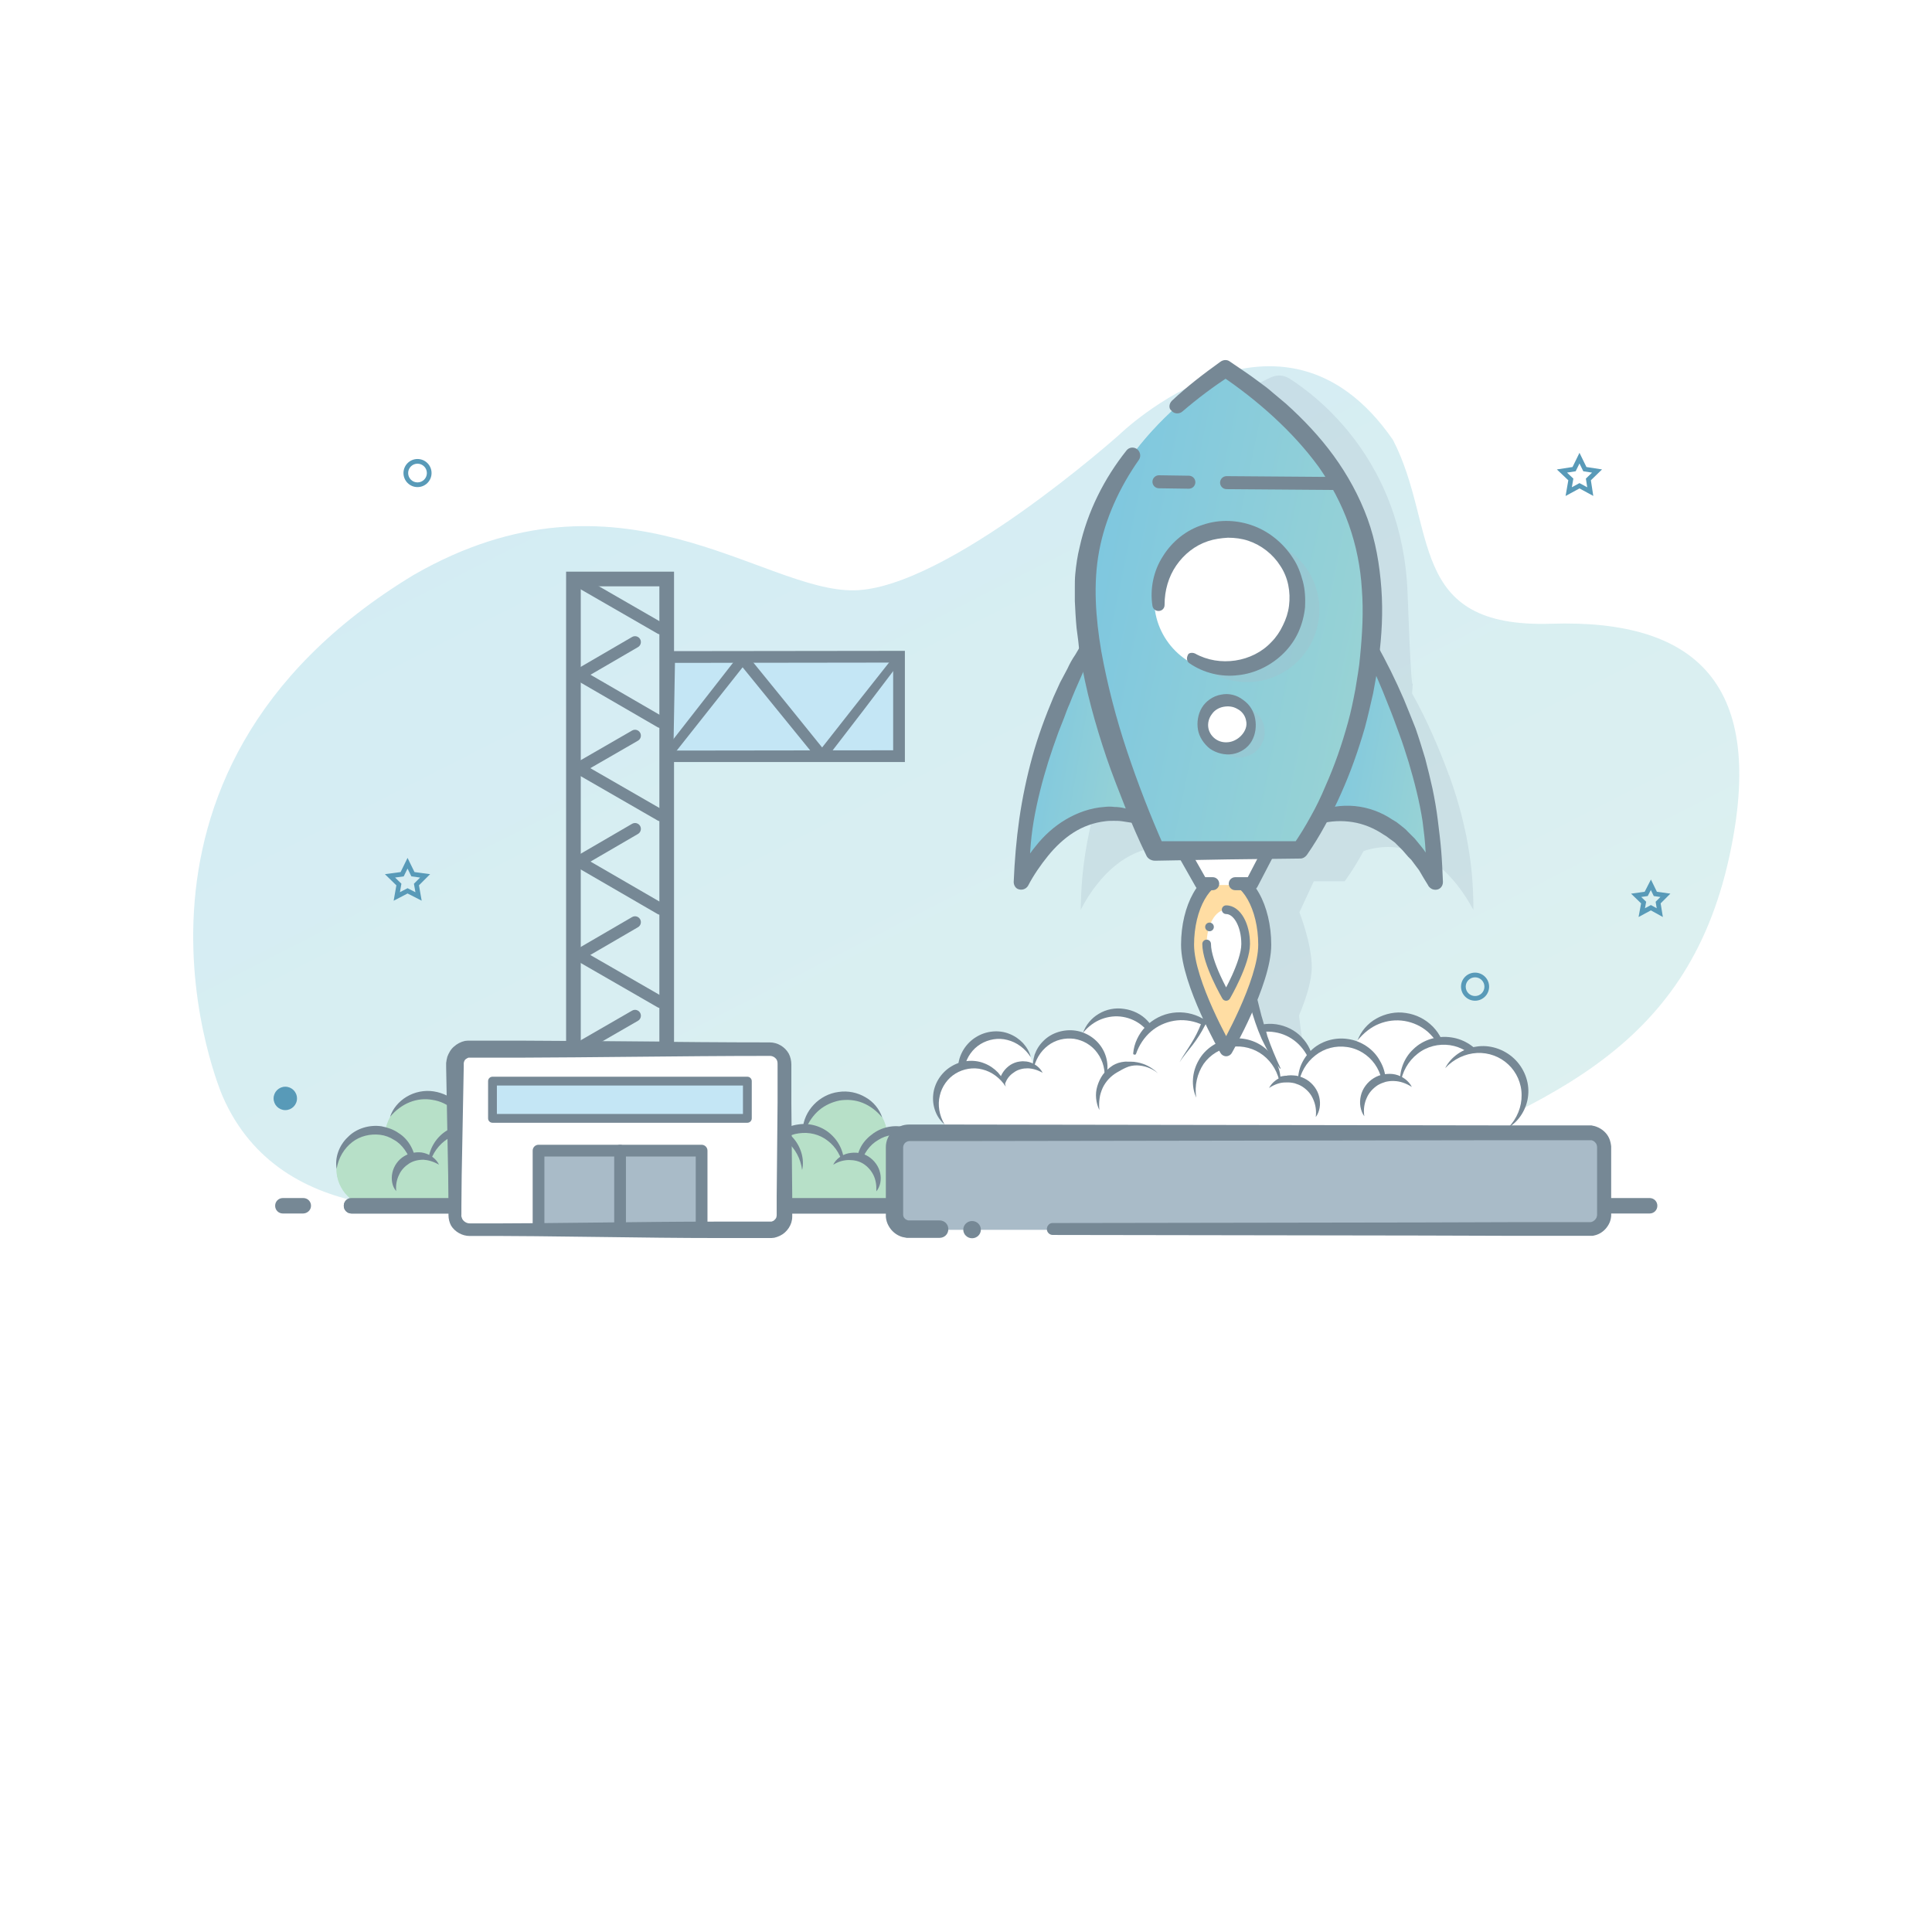 <svg width="220" height="220" viewBox="0 0 220 220" fill="none" xmlns="http://www.w3.org/2000/svg">
<rect width="220" height="220" fill="white"/>
<g clip-path="url(#clip0_410_3888)">
<path opacity="0.35" d="M196.929 97.504C192.032 120.049 175.651 125.859 153.773 134.757C151.52 135.779 149.478 136.835 147.613 137.891H89.461C88.898 137.152 88.194 136.448 87.384 135.743C80.027 129.793 66.933 134.863 59.048 136.518C51.163 138.173 32.014 140.11 25.361 124.863C25.361 124.863 9.38 88.279 47.115 65.462C70.629 51.941 86.751 67.398 97.276 67.222C107.801 67.046 127.443 49.511 127.443 49.511C127.443 49.511 145.853 31.553 158.63 50.11C163.77 60.11 160.074 71.553 176.653 71.025C193.233 70.497 201.171 77.972 196.929 97.504Z" fill="url(#paint0_linear_410_3888)"/>
<path d="M187.845 138.183H40.028C39.535 138.183 39.148 137.796 39.148 137.303C39.148 136.81 39.535 136.423 40.028 136.423H187.845C188.338 136.423 188.725 136.81 188.725 137.303C188.725 137.796 188.338 138.183 187.845 138.183Z" fill="#768895"/>
<path d="M34.5 138.183H32.211C31.718 138.183 31.331 137.796 31.331 137.303C31.331 136.81 31.718 136.423 32.211 136.423H34.535C35.028 136.423 35.416 136.81 35.416 137.303C35.416 137.796 34.993 138.183 34.5 138.183Z" fill="#768895"/>
<g clip-path="url(#clip1_410_3888)">
<path fill-rule="evenodd" clip-rule="evenodd" d="M166.369 112.354C166.369 111.471 167.085 110.755 167.969 110.755C168.852 110.755 169.568 111.471 169.568 112.354C169.568 113.237 168.852 113.953 167.969 113.953C167.085 113.953 166.369 113.237 166.369 112.354ZM167.969 111.288C167.38 111.288 166.903 111.765 166.903 112.354C166.903 112.943 167.38 113.42 167.969 113.42C168.557 113.42 169.035 112.943 169.035 112.354C169.035 111.765 168.557 111.288 167.969 111.288Z" fill="#589AB8"/>
<path fill-rule="evenodd" clip-rule="evenodd" d="M45.944 53.867C45.944 52.984 46.66 52.268 47.543 52.268C48.426 52.268 49.142 52.984 49.142 53.867C49.142 54.75 48.426 55.466 47.543 55.466C46.66 55.466 45.944 54.75 45.944 53.867ZM47.543 52.801C46.954 52.801 46.477 53.278 46.477 53.867C46.477 54.456 46.954 54.933 47.543 54.933C48.132 54.933 48.609 54.456 48.609 53.867C48.609 53.278 48.132 52.801 47.543 52.801Z" fill="#589AB8"/>
<path d="M32.488 126.412C33.224 126.412 33.82 125.815 33.82 125.079C33.82 124.343 33.224 123.746 32.488 123.746C31.752 123.746 31.155 124.343 31.155 125.079C31.155 125.815 31.752 126.412 32.488 126.412Z" fill="#589AB8"/>
<path fill-rule="evenodd" clip-rule="evenodd" d="M179.859 51.563L180.65 53.18L182.427 53.454L181.156 54.69L181.43 56.472L179.859 55.618L178.276 56.478L178.586 54.691L177.282 53.455L179.068 53.18L179.859 51.563ZM179.859 52.776L179.424 53.665L178.438 53.816L179.16 54.5L178.989 55.484L179.859 55.011L180.74 55.49L180.587 54.5L181.289 53.818L180.294 53.665L179.859 52.776Z" fill="#589AB8"/>
<path fill-rule="evenodd" clip-rule="evenodd" d="M187.995 100.155L188.673 101.546L190.209 101.76L189.1 102.869L189.353 104.421L187.988 103.667L186.586 104.421L186.875 102.868L185.732 101.762L187.282 101.546L187.995 100.155ZM187.983 101.347L187.63 102.035L186.888 102.139L187.451 102.685L187.314 103.424L187.991 103.059L188.651 103.424L188.53 102.685L189.075 102.14L188.318 102.035L187.983 101.347Z" fill="#589AB8"/>
<path fill-rule="evenodd" clip-rule="evenodd" d="M46.408 97.69L47.198 99.304L48.977 99.543L47.708 100.812L48.017 102.562L46.41 101.742L44.826 102.568L45.135 100.815L43.831 99.545L45.618 99.304L46.408 97.69ZM46.408 98.903L45.972 99.794L44.988 99.927L45.709 100.629L45.539 101.595L46.407 101.142L47.306 101.6L47.135 100.632L47.838 99.928L46.844 99.794L46.408 98.903Z" fill="#589AB8"/>
</g>
<path d="M82.388 133.095C82.388 133.963 82.655 134.831 83.19 135.566C84.058 136.802 85.461 137.47 86.863 137.47H102.126C104.564 137.47 106.535 135.499 106.535 133.061H82.388V133.095Z" fill="#B7E0C8"/>
<path d="M96.282 134.297C93.644 134.297 91.506 132.159 91.506 129.521C91.506 126.883 93.644 124.745 96.282 124.745C98.919 124.745 101.058 126.883 101.058 129.521C101.058 132.159 98.919 134.297 96.282 134.297Z" fill="#B7E0C8"/>
<path d="M91.74 128.619C92.073 127.751 92.608 126.983 93.276 126.415C93.944 125.847 94.779 125.48 95.614 125.313C96.482 125.179 97.384 125.246 98.219 125.58C99.054 125.914 99.822 126.482 100.456 127.25C100.156 126.315 99.454 125.447 98.553 124.946C97.651 124.411 96.549 124.177 95.48 124.344C94.411 124.478 93.409 125.012 92.675 125.781C91.94 126.549 91.472 127.551 91.406 128.586C91.406 128.686 91.472 128.753 91.573 128.753C91.639 128.72 91.706 128.686 91.74 128.619Z" fill="#768895"/>
<path d="M97.718 133.095C97.718 135.533 99.688 137.503 102.126 137.503C104.564 137.503 106.535 135.533 106.535 133.095C106.535 130.657 104.564 128.686 102.126 128.686C99.688 128.72 97.718 130.69 97.718 133.095Z" fill="#B7E0C8"/>
<path d="M97.918 134.364C97.751 133.095 98.085 131.892 98.753 130.957C99.087 130.49 99.521 130.089 99.989 129.822C100.456 129.521 100.991 129.321 101.559 129.254C102.661 129.087 103.83 129.354 104.731 130.089C105.633 130.79 106.301 131.859 106.501 133.128C106.735 131.859 106.234 130.456 105.232 129.521C104.264 128.553 102.761 128.085 101.392 128.285C100.69 128.386 100.022 128.653 99.454 129.054C98.887 129.454 98.386 129.955 98.052 130.556C97.417 131.725 97.35 133.228 97.918 134.364Z" fill="#768895"/>
<path d="M91.573 137.503C89.082 137.503 87.064 135.5 87.064 133.028C87.064 130.556 89.082 128.553 91.573 128.553C94.063 128.553 96.081 130.556 96.081 133.028C96.081 135.5 94.063 137.503 91.573 137.503Z" fill="#B7E0C8"/>
<path d="M87.264 134.297C87.097 132.995 87.431 131.759 88.099 130.79C88.466 130.323 88.867 129.922 89.368 129.621C89.869 129.321 90.404 129.12 90.971 129.054C92.107 128.887 93.309 129.154 94.244 129.889C95.18 130.59 95.847 131.692 96.048 132.995C96.282 131.692 95.747 130.256 94.745 129.287C93.743 128.285 92.24 127.818 90.838 128.052C90.136 128.152 89.435 128.419 88.867 128.82C88.299 129.221 87.799 129.755 87.465 130.356C86.763 131.625 86.663 133.128 87.264 134.297Z" fill="#768895"/>
<path d="M82.388 133.095C82.388 133.963 82.655 134.831 83.19 135.566C84.058 136.802 85.461 137.47 86.863 137.47C87.765 137.47 88.633 137.203 89.435 136.668C90.671 135.8 91.339 134.464 91.372 133.095C91.406 132.16 91.138 131.224 90.571 130.423C89.168 128.386 86.362 127.885 84.325 129.321C83.023 130.223 82.355 131.659 82.388 133.095Z" fill="#B7E0C8"/>
<path d="M82.488 134.097C82.388 132.794 82.755 131.558 83.49 130.657C83.858 130.189 84.292 129.822 84.826 129.555C85.327 129.287 85.895 129.12 86.463 129.054C87.598 128.953 88.767 129.287 89.669 130.055C90.571 130.824 91.172 131.959 91.339 133.228C91.639 131.959 91.172 130.49 90.237 129.488C89.302 128.452 87.799 127.918 86.396 128.052C85.695 128.118 84.993 128.352 84.392 128.72C83.791 129.087 83.257 129.588 82.889 130.189C82.121 131.358 81.987 132.894 82.488 134.097Z" fill="#768895"/>
<path d="M97.05 137.503C95.445 137.503 94.144 136.202 94.144 134.598C94.144 132.993 95.445 131.692 97.05 131.692C98.655 131.692 99.956 132.993 99.956 134.598C99.956 136.202 98.655 137.503 97.05 137.503Z" fill="#B7E0C8"/>
<path d="M94.879 132.627C95.48 132.26 96.081 132.093 96.683 132.093C97.284 132.093 97.851 132.226 98.319 132.527C98.787 132.828 99.187 133.262 99.454 133.796C99.722 134.33 99.822 134.965 99.788 135.666C100.256 135.099 100.39 134.297 100.223 133.562C100.056 132.794 99.555 132.126 98.887 131.692C98.553 131.492 98.185 131.325 97.785 131.291C97.384 131.224 96.983 131.258 96.616 131.325C95.847 131.492 95.18 131.993 94.879 132.627Z" fill="#768895"/>
<path d="M62.483 133.095C62.483 133.963 62.216 134.831 61.681 135.566C60.813 136.802 59.41 137.47 58.008 137.47H42.745C40.306 137.47 38.336 135.499 38.336 133.061H62.483V133.095Z" fill="#B7E0C8"/>
<path d="M48.589 134.297C45.952 134.297 43.813 132.159 43.813 129.521C43.813 126.884 45.952 124.745 48.589 124.745C51.227 124.745 53.365 126.884 53.365 129.521C53.365 132.159 51.227 134.297 48.589 134.297Z" fill="#B7E0C8"/>
<path d="M53.465 128.519C53.432 127.484 52.964 126.482 52.196 125.714C51.462 124.946 50.46 124.445 49.391 124.278C48.322 124.111 47.22 124.344 46.318 124.879C45.416 125.413 44.715 126.248 44.414 127.183C45.049 126.415 45.817 125.847 46.652 125.513C47.487 125.179 48.389 125.079 49.257 125.246C50.126 125.38 50.927 125.747 51.595 126.348C52.263 126.916 52.797 127.684 53.131 128.553C53.165 128.653 53.265 128.686 53.365 128.653C53.399 128.686 53.465 128.619 53.465 128.519Z" fill="#768895"/>
<path d="M47.12 133.095C47.12 135.533 45.149 137.503 42.711 137.503C40.273 137.503 38.303 135.533 38.303 133.095C38.303 130.657 40.273 128.686 42.711 128.686C45.149 128.72 47.12 130.69 47.12 133.095Z" fill="#B7E0C8"/>
<path d="M46.953 134.364C47.52 133.228 47.454 131.725 46.786 130.523C46.452 129.922 45.984 129.388 45.383 129.02C44.815 128.619 44.147 128.386 43.446 128.252C42.077 128.052 40.574 128.486 39.605 129.488C38.603 130.423 38.102 131.859 38.336 133.095C38.536 131.826 39.204 130.757 40.106 130.056C41.008 129.354 42.177 129.087 43.279 129.221C43.847 129.287 44.381 129.488 44.849 129.788C45.35 130.056 45.75 130.456 46.084 130.924C46.786 131.892 47.12 133.095 46.953 134.364Z" fill="#768895"/>
<path d="M53.298 137.503C50.808 137.503 48.79 135.5 48.79 133.028C48.79 130.556 50.808 128.553 53.298 128.553C55.788 128.553 57.807 130.556 57.807 133.028C57.807 135.5 55.788 137.503 53.298 137.503Z" fill="#B7E0C8"/>
<path d="M57.607 134.297C58.175 133.128 58.108 131.592 57.406 130.389C57.072 129.788 56.571 129.254 56.004 128.853C55.403 128.452 54.734 128.185 54.033 128.085C52.63 127.885 51.127 128.352 50.126 129.321C49.124 130.289 48.589 131.725 48.823 133.028C49.023 131.725 49.691 130.657 50.627 129.922C51.562 129.187 52.764 128.92 53.9 129.087C54.467 129.154 55.002 129.354 55.503 129.655C56.004 129.955 56.438 130.356 56.772 130.824C57.44 131.759 57.774 133.028 57.607 134.297Z" fill="#768895"/>
<path d="M62.483 133.095C62.483 133.963 62.216 134.831 61.681 135.566C60.813 136.802 59.41 137.47 58.008 137.47C57.106 137.47 56.237 137.203 55.436 136.668C54.2 135.8 53.532 134.464 53.499 133.095C53.465 132.16 53.733 131.224 54.3 130.423C55.703 128.386 58.508 127.885 60.546 129.321C61.848 130.223 62.516 131.659 62.483 133.095Z" fill="#B7E0C8"/>
<path d="M62.349 134.097C62.884 132.894 62.717 131.391 61.982 130.189C61.614 129.588 61.08 129.087 60.479 128.72C59.878 128.352 59.176 128.118 58.475 128.052C57.039 127.918 55.569 128.452 54.634 129.488C53.666 130.49 53.232 131.959 53.532 133.228C53.666 131.926 54.3 130.79 55.202 130.056C56.104 129.287 57.273 128.953 58.408 129.054C58.976 129.087 59.544 129.287 60.045 129.555C60.546 129.822 61.013 130.223 61.381 130.657C62.082 131.558 62.483 132.794 62.349 134.097Z" fill="#768895"/>
<path d="M47.821 137.503C46.216 137.503 44.915 136.202 44.915 134.598C44.915 132.993 46.216 131.692 47.821 131.692C49.426 131.692 50.727 132.993 50.727 134.598C50.727 136.202 49.426 137.503 47.821 137.503Z" fill="#B7E0C8"/>
<path d="M49.992 132.627C49.691 131.993 49.057 131.492 48.288 131.291C47.921 131.191 47.52 131.191 47.12 131.258C46.719 131.325 46.351 131.458 46.017 131.659C45.349 132.059 44.849 132.761 44.681 133.529C44.514 134.297 44.648 135.099 45.116 135.633C45.049 134.932 45.182 134.297 45.45 133.763C45.684 133.228 46.118 132.794 46.585 132.494C47.053 132.193 47.62 132.059 48.222 132.059C48.756 132.093 49.357 132.26 49.992 132.627Z" fill="#768895"/>
<path d="M104.993 137.303C104.993 137.789 104.599 138.183 104.113 138.183H40.028C39.542 138.183 39.148 137.789 39.148 137.303V137.303C39.148 136.817 39.542 136.423 40.028 136.423H104.113C104.599 136.423 104.993 136.817 104.993 137.303V137.303Z" fill="#768895"/>
<path fill-rule="evenodd" clip-rule="evenodd" d="M76.753 65.096H64.463V120.27H76.753V65.096ZM75.084 66.766V118.6H66.133V66.766H75.084Z" fill="#768895"/>
<path d="M65.999 66.265L75.217 71.576L65.999 66.265Z" fill="white"/>
<path fill-rule="evenodd" clip-rule="evenodd" d="M65.42 65.932C65.236 66.251 65.346 66.66 65.666 66.844L74.884 72.154C75.203 72.338 75.612 72.229 75.796 71.909C75.98 71.589 75.87 71.181 75.55 70.997L66.333 65.686C66.013 65.502 65.605 65.612 65.42 65.932Z" fill="#768895"/>
<path d="M65.999 76.786L72.311 73.112L65.999 76.786Z" fill="white"/>
<path fill-rule="evenodd" clip-rule="evenodd" d="M72.889 72.776C72.703 72.457 72.294 72.349 71.975 72.535L65.663 76.208C65.344 76.394 65.236 76.803 65.422 77.122C65.608 77.441 66.016 77.549 66.335 77.363L72.647 73.689C72.966 73.504 73.074 73.095 72.889 72.776Z" fill="#768895"/>
<path d="M65.999 76.886L75.217 82.23L65.999 76.886Z" fill="white"/>
<path fill-rule="evenodd" clip-rule="evenodd" d="M65.421 76.551C65.236 76.87 65.345 77.279 65.664 77.464L74.882 82.808C75.201 82.993 75.61 82.884 75.795 82.565C75.98 82.245 75.871 81.837 75.552 81.652L66.334 76.308C66.015 76.123 65.606 76.232 65.421 76.551Z" fill="#768895"/>
<path d="M65.999 87.406L72.311 83.766L65.999 87.406Z" fill="white"/>
<path fill-rule="evenodd" clip-rule="evenodd" d="M72.89 83.432C72.706 83.113 72.297 83.003 71.978 83.187L65.665 86.828C65.346 87.012 65.236 87.42 65.421 87.74C65.605 88.059 66.013 88.169 66.333 87.985L72.645 84.344C72.965 84.16 73.074 83.752 72.89 83.432Z" fill="#768895"/>
<path d="M65.999 87.54L75.217 92.85L65.999 87.54Z" fill="white"/>
<path fill-rule="evenodd" clip-rule="evenodd" d="M65.42 87.206C65.236 87.526 65.346 87.934 65.666 88.119L74.884 93.429C75.203 93.613 75.612 93.503 75.796 93.184C75.98 92.864 75.87 92.456 75.55 92.271L66.333 86.961C66.013 86.777 65.605 86.887 65.42 87.206Z" fill="#768895"/>
<path d="M65.999 98.06L72.311 94.386L65.999 98.06Z" fill="white"/>
<path fill-rule="evenodd" clip-rule="evenodd" d="M72.889 94.05C72.703 93.732 72.294 93.624 71.975 93.809L65.663 97.483C65.344 97.668 65.236 98.077 65.422 98.396C65.608 98.715 66.016 98.823 66.335 98.638L72.647 94.964C72.966 94.778 73.074 94.369 72.889 94.05Z" fill="#768895"/>
<path d="M65.999 98.16L75.217 103.504L65.999 98.16Z" fill="white"/>
<path fill-rule="evenodd" clip-rule="evenodd" d="M65.421 97.825C65.236 98.144 65.345 98.553 65.664 98.738L74.882 104.082C75.201 104.267 75.61 104.158 75.795 103.839C75.98 103.52 75.871 103.111 75.552 102.926L66.334 97.582C66.015 97.397 65.606 97.506 65.421 97.825Z" fill="#768895"/>
<path d="M65.999 108.681L72.311 105.007L65.999 108.681Z" fill="white"/>
<path fill-rule="evenodd" clip-rule="evenodd" d="M72.889 104.671C72.703 104.352 72.294 104.244 71.975 104.43L65.663 108.103C65.344 108.289 65.236 108.698 65.422 109.017C65.608 109.336 66.016 109.444 66.335 109.258L72.647 105.584C72.966 105.399 73.074 104.99 72.889 104.671Z" fill="#768895"/>
<path d="M65.999 108.814L75.217 114.125L65.999 108.814Z" fill="white"/>
<path fill-rule="evenodd" clip-rule="evenodd" d="M65.42 108.481C65.236 108.801 65.346 109.209 65.666 109.393L74.884 114.703C75.203 114.888 75.612 114.778 75.796 114.458C75.98 114.138 75.87 113.73 75.55 113.546L66.333 108.236C66.013 108.051 65.605 108.161 65.42 108.481Z" fill="#768895"/>
<path d="M65.999 119.301L72.311 115.661L65.999 119.301Z" fill="white"/>
<path fill-rule="evenodd" clip-rule="evenodd" d="M72.89 115.327C72.706 115.008 72.297 114.898 71.978 115.082L65.665 118.723C65.346 118.907 65.236 119.315 65.421 119.635C65.605 119.955 66.013 120.064 66.333 119.88L72.645 116.24C72.965 116.055 73.074 115.647 72.89 115.327Z" fill="#768895"/>
<path d="M53.475 140.042H87.708C88.643 140.042 89.378 139.307 89.378 138.372V121.105C89.378 120.17 88.643 119.435 87.708 119.435H53.475C52.54 119.435 51.805 120.17 51.805 121.105V138.372C51.805 139.273 52.573 140.042 53.475 140.042Z" fill="white"/>
<path d="M85.103 123.109H56.08V127.35H85.103V123.109Z" fill="#C4E6F5"/>
<path d="M79.893 131.024H61.324V140.042H79.893V131.024Z" fill="#A9BBC8"/>
<path fill-rule="evenodd" clip-rule="evenodd" d="M80.561 131.024C80.561 130.655 80.262 130.356 79.893 130.356H61.324C60.955 130.356 60.656 130.655 60.656 131.024V140.042C60.656 140.41 60.955 140.71 61.324 140.71H79.893C80.262 140.71 80.561 140.41 80.561 140.042V131.024ZM79.225 131.692V139.374H61.992V131.692H79.225Z" fill="#768895"/>
<path fill-rule="evenodd" clip-rule="evenodd" d="M68.486 140.858C63.483 140.792 58.479 140.725 53.475 140.743C52.64 140.743 51.805 140.275 51.371 139.574C51.17 139.207 51.07 138.772 51.07 138.372V137.47L51.037 133.93L50.903 126.849L50.837 123.309L50.803 121.539V121.305V121.038C50.837 120.804 50.87 120.57 50.937 120.337C51.104 119.903 51.337 119.468 51.705 119.168C52.039 118.867 52.473 118.633 52.941 118.533C52.987 118.533 53.034 118.526 53.083 118.518C53.141 118.509 53.203 118.5 53.275 118.5H53.442H53.542H53.976H55.746H59.286C63.487 118.515 67.688 118.556 71.888 118.597C77.139 118.649 82.39 118.7 87.641 118.7C88.543 118.7 89.378 119.201 89.812 119.969C90.012 120.337 90.113 120.804 90.113 121.205V122.107V125.647L90.179 132.727L90.213 136.268V138.038V138.271V138.539C90.213 138.772 90.179 138.973 90.113 139.207C89.979 139.641 89.712 140.042 89.378 140.342C89.044 140.643 88.61 140.843 88.175 140.943C88.125 140.943 88.067 140.952 88.008 140.96C87.95 140.968 87.892 140.977 87.841 140.977H87.675H87.574H87.14H85.37H81.83C77.382 140.977 72.934 140.918 68.486 140.858ZM52.64 138.806C52.807 139.106 53.141 139.307 53.475 139.307C58.516 139.325 63.557 139.266 68.598 139.208C73.008 139.157 77.419 139.106 81.83 139.106H85.37H87.14H87.574H87.675H87.741H87.841C87.854 139.102 87.866 139.098 87.879 139.094C87.974 139.064 88.088 139.027 88.175 138.939C88.276 138.839 88.376 138.739 88.409 138.605C88.409 138.572 88.418 138.539 88.426 138.505C88.434 138.472 88.443 138.438 88.443 138.405V138.205V137.971V136.201L88.476 132.661L88.543 125.58V122.04V121.138C88.543 120.938 88.51 120.804 88.443 120.671C88.276 120.404 87.975 120.237 87.675 120.237C82.424 120.237 77.173 120.288 71.922 120.34C67.721 120.381 63.52 120.422 59.32 120.437H55.779H54.009H53.575H53.475H53.442H53.341C53.241 120.47 53.141 120.537 53.041 120.604C52.941 120.671 52.874 120.804 52.84 120.904C52.84 120.918 52.835 120.938 52.828 120.961C52.819 120.993 52.807 121.032 52.807 121.071V121.238V121.472L52.774 123.242L52.707 126.783L52.573 133.863L52.54 137.403V138.305C52.51 138.486 52.561 138.612 52.621 138.758C52.627 138.774 52.634 138.79 52.64 138.806Z" fill="#768895"/>
<path fill-rule="evenodd" clip-rule="evenodd" d="M70.608 130.356C70.239 130.356 69.94 130.655 69.94 131.024V140.042C69.94 140.41 70.239 140.71 70.608 140.71C70.977 140.71 71.276 140.41 71.276 140.042V131.024C71.276 130.655 70.977 130.356 70.608 130.356Z" fill="#768895"/>
<path fill-rule="evenodd" clip-rule="evenodd" d="M85.604 123.109C85.604 122.832 85.38 122.608 85.103 122.608H56.08C55.803 122.608 55.579 122.832 55.579 123.109V127.35C55.579 127.627 55.803 127.851 56.08 127.851H85.103C85.38 127.851 85.604 127.627 85.604 127.35V123.109ZM84.602 123.61V126.849H56.581V123.61H84.602Z" fill="#768895"/>
<path d="M75.979 86.137L102.373 86.104V74.782L75.979 74.815V86.137Z" fill="#C4E6F5"/>
<path d="M101.972 74.515L97.564 80.092L93.617 85.116L89.615 80.159L85.106 74.615C84.906 74.348 84.505 74.314 84.238 74.515L84.138 74.615L75.588 85.569L75.521 86.271C75.722 86.504 76.055 86.571 76.323 86.371L76.423 86.271L84.562 75.987L88.58 80.927L93.088 86.471C93.289 86.738 93.656 86.772 93.923 86.571L94.024 86.471L98.365 80.827L102.674 75.149L101.972 74.515Z" fill="#768895"/>
<path fill-rule="evenodd" clip-rule="evenodd" d="M103.041 74.113L75.547 74.147V86.771H103.041V74.113ZM101.705 75.45V85.436L76.683 85.469L76.859 75.483L101.705 75.45Z" fill="#768895"/>
<path opacity="0.3" fill-rule="evenodd" clip-rule="evenodd" d="M149.372 110.121C149.372 107.453 147.968 103.88 147.968 103.88L149.606 100.353H153.118C153.118 100.353 154.055 99.132 155.272 96.917C157.005 96.284 163.092 94.972 167.775 103.609V102.886C167.728 100.127 167.494 95.108 165.012 88.28C164.965 88.234 164.965 88.234 164.965 88.189C164.029 85.612 162.53 82.039 160.798 78.965C160.813 78.7 160.833 78.435 160.853 78.169C160.862 78.052 160.871 77.936 160.88 77.819C160.962 77.396 160.961 75.24 160.938 76.477C160.938 76.935 160.912 77.38 160.88 77.819C160.794 78.261 160.618 76.805 160.283 67.569C159.734 52.447 149.971 45.091 146.811 43.098C146.196 42.711 145.441 42.652 144.773 42.948C141.282 44.496 130.361 50.689 130.361 67.569C130.361 82.605 130.151 77.087 130.026 73.793C129.984 72.685 129.952 71.829 129.94 72.091C129.752 75.302 130.221 78.829 131.017 82.266C130.502 80.095 130.314 78.738 130.314 78.738C123.385 91.014 123.157 99.771 123.062 103.394C123.06 103.468 123.058 103.54 123.056 103.609C123.618 102.524 124.227 101.574 124.836 100.806C127.739 97.052 130.923 96.329 133.124 96.419C133.88 96.419 135.202 96.711 135.77 96.836C135.835 96.85 135.89 96.862 135.933 96.871C136.87 99.042 137.525 100.399 137.525 100.399L140.756 100.353L142.536 103.88C142.536 103.88 141.037 107.453 141.037 110.121C141.037 111.975 141.927 114.462 142.91 116.632C142.544 121.353 141.42 128.096 138.133 133.958H152.014C150.408 129.738 148.916 123.85 147.921 115.638C148.717 113.738 149.372 111.703 149.372 110.121Z" fill="#A9BBC8"/>
<path d="M127.29 124.264C129.776 124.264 131.792 122.248 131.792 119.762C131.792 117.275 129.776 115.259 127.29 115.259C124.803 115.259 122.787 117.275 122.787 119.762C122.787 122.248 124.803 124.264 127.29 124.264Z" fill="white"/>
<path d="M131.536 118.898C131.209 118.058 130.719 117.359 130.089 116.822C129.459 116.285 128.69 115.935 127.873 115.795C127.056 115.655 126.216 115.749 125.423 116.052C124.63 116.355 123.907 116.892 123.324 117.615C123.627 116.729 124.28 115.935 125.12 115.445C125.96 114.932 127.01 114.722 128.013 114.886C129.016 115.026 129.973 115.492 130.649 116.215C131.349 116.939 131.792 117.895 131.839 118.852C131.839 118.945 131.769 119.015 131.676 119.015C131.629 119.015 131.559 118.968 131.536 118.898Z" fill="#768895"/>
<path d="M134.405 126.364C137.343 126.364 139.725 123.983 139.725 121.045C139.725 118.107 137.343 115.725 134.405 115.725C131.468 115.725 129.086 118.107 129.086 121.045C129.086 123.983 131.468 126.364 134.405 126.364Z" fill="white"/>
<path d="M129.039 119.948C129.133 118.828 129.646 117.732 130.463 116.892C131.279 116.052 132.376 115.492 133.542 115.329C134.709 115.165 135.922 115.399 136.902 115.959C137.905 116.519 138.675 117.429 139.048 118.455C138.372 117.592 137.532 116.939 136.599 116.565C135.665 116.192 134.639 116.075 133.682 116.239C132.726 116.402 131.792 116.822 131.046 117.475C130.299 118.128 129.716 118.992 129.366 119.995C129.343 120.088 129.249 120.112 129.156 120.088C129.063 120.088 129.039 120.018 129.039 119.948Z" fill="#768895"/>
<path d="M144.508 126.971C147.252 126.971 149.477 124.746 149.477 122.001C149.477 119.257 147.252 117.032 144.508 117.032C141.763 117.032 139.538 119.257 139.538 122.001C139.538 124.746 141.763 126.971 144.508 126.971Z" fill="white"/>
<path d="M149.22 121.021C148.87 120.088 148.334 119.295 147.634 118.688C146.934 118.082 146.071 117.685 145.184 117.545C144.274 117.382 143.341 117.499 142.454 117.848C141.568 118.198 140.798 118.805 140.145 119.598C140.471 118.642 141.218 117.778 142.151 117.242C143.084 116.705 144.228 116.472 145.324 116.635C146.421 116.799 147.471 117.312 148.217 118.105C148.987 118.898 149.477 119.925 149.524 120.975C149.524 121.068 149.454 121.138 149.384 121.138C149.314 121.138 149.244 121.091 149.22 121.021Z" fill="#768895"/>
<path d="M139.161 105.67C139.161 105.67 139.931 117.078 133.072 121.931C126.352 126.714 142.847 128.067 142.847 128.067L147.723 123.214C147.723 123.214 142.684 122.468 141.284 105.437L139.161 105.67Z" fill="white"/>
<path d="M141.634 106.603C141.937 107.886 142.194 109.193 142.45 110.453C142.59 111.083 142.707 111.736 142.847 112.366C142.917 112.669 142.964 112.996 143.057 113.322L143.29 114.256C143.36 114.582 143.454 114.886 143.524 115.189C143.57 115.352 143.594 115.492 143.64 115.655C143.687 115.819 143.734 115.959 143.78 116.122C143.874 116.425 143.944 116.752 144.037 117.055C144.154 117.359 144.247 117.662 144.317 117.988C144.737 119.202 145.227 120.391 145.81 121.628C145.81 121.651 145.81 121.675 145.787 121.698C145.763 121.698 145.74 121.698 145.74 121.675L145.133 120.881L144.993 120.671C144.947 120.601 144.9 120.531 144.853 120.461L144.597 120.042L144.34 119.622C144.247 119.482 144.2 119.318 144.107 119.178C143.967 118.875 143.804 118.595 143.664 118.292C143.127 117.079 142.707 115.795 142.357 114.512C142.03 113.229 141.797 111.923 141.611 110.593C141.424 109.286 141.307 107.956 141.284 106.627C141.284 106.533 141.354 106.463 141.447 106.463C141.517 106.463 141.587 106.51 141.611 106.58L141.634 106.603Z" fill="#768895"/>
<path d="M168.761 129.188L146.943 129.188L146.943 125.412L168.761 125.412L168.761 129.188Z" fill="white"/>
<path d="M164.548 129.164C166.79 129.164 168.608 127.346 168.608 125.104C168.608 122.862 166.79 121.045 164.548 121.045C162.306 121.045 160.489 122.862 160.489 125.104C160.489 127.346 162.306 129.164 164.548 129.164Z" fill="white"/>
<path d="M159.229 126.364C162.167 126.364 164.548 123.983 164.548 121.045C164.548 118.107 162.167 115.725 159.229 115.725C156.291 115.725 153.91 118.107 153.91 121.045C153.91 123.983 156.291 126.364 159.229 126.364Z" fill="white"/>
<path d="M168.421 126.317C168.491 125.874 168.515 125.431 168.445 125.011C168.398 124.591 168.281 124.171 168.095 123.798C167.745 123.028 167.185 122.398 166.485 122.001C166.135 121.791 165.785 121.605 165.388 121.441C164.992 121.278 164.572 121.208 164.152 121.231C163.289 121.255 162.425 121.581 161.749 122.165C162.379 121.535 163.195 121.068 164.128 120.928C164.362 120.881 164.595 120.881 164.828 120.881C164.945 120.881 165.062 120.881 165.178 120.881C165.295 120.881 165.412 120.881 165.528 120.905C166.018 120.951 166.485 121.091 166.881 121.371C167.278 121.651 167.651 121.978 167.931 122.351C168.211 122.748 168.445 123.168 168.585 123.634C168.725 124.078 168.771 124.568 168.748 125.034C168.748 125.454 168.631 125.897 168.421 126.317Z" fill="#768895"/>
<path d="M164.268 120.018C163.918 119.015 163.335 118.175 162.589 117.499C161.842 116.845 160.909 116.425 159.952 116.262C158.972 116.099 157.969 116.215 157.036 116.589C156.103 116.962 155.263 117.639 154.586 118.478C154.96 117.452 155.729 116.542 156.733 115.982C157.736 115.422 158.949 115.165 160.092 115.352C161.259 115.515 162.355 116.075 163.172 116.915C163.988 117.755 164.502 118.852 164.595 119.972C164.595 120.065 164.525 120.135 164.455 120.135C164.362 120.112 164.292 120.088 164.268 120.018Z" fill="#768895"/>
<path d="M152.72 128.464C155.413 128.464 157.596 126.281 157.596 123.588C157.596 120.895 155.413 118.712 152.72 118.712C150.027 118.712 147.844 120.895 147.844 123.588C147.844 126.281 150.027 128.464 152.72 128.464Z" fill="white"/>
<path d="M157.409 124.988C157.619 123.588 157.293 122.211 156.546 121.161C155.799 120.112 154.633 119.388 153.373 119.225C152.113 119.038 150.807 119.365 149.78 120.182C148.754 120.975 148.03 122.188 147.844 123.588C147.75 122.888 147.844 122.141 148.077 121.465C148.334 120.788 148.754 120.135 149.29 119.622C150.363 118.572 151.973 118.082 153.49 118.315C155.006 118.525 156.406 119.458 157.129 120.788C157.899 122.071 158.016 123.704 157.409 124.988Z" fill="#768895"/>
<path d="M146.771 129.164C148.523 129.164 149.944 127.743 149.944 125.991C149.944 124.238 148.523 122.818 146.771 122.818C145.018 122.818 143.598 124.238 143.598 125.991C143.598 127.743 145.018 129.164 146.771 129.164Z" fill="white"/>
<path d="M149.127 123.891C148.52 123.448 147.844 123.191 147.167 123.168C146.841 123.144 146.491 123.191 146.187 123.261C145.861 123.331 145.581 123.471 145.301 123.634C144.764 123.984 144.298 124.474 144.041 125.104C143.784 125.711 143.691 126.434 143.808 127.181C143.598 126.877 143.458 126.504 143.411 126.107C143.364 125.711 143.364 125.314 143.481 124.918C143.668 124.124 144.204 123.424 144.904 122.981C145.254 122.771 145.651 122.608 146.047 122.538C146.257 122.515 146.444 122.491 146.654 122.491C146.864 122.491 147.051 122.515 147.261 122.561C148.054 122.725 148.754 123.214 149.127 123.891Z" fill="#768895"/>
<path d="M164.549 120.648C164.626 120.648 164.689 120.586 164.689 120.508C164.689 120.431 164.626 120.368 164.549 120.368C164.471 120.368 164.408 120.431 164.408 120.508C164.408 120.586 164.471 120.648 164.549 120.648Z" fill="#768895"/>
<path d="M164.455 128.464C167.213 128.464 169.448 126.229 169.448 123.471C169.448 120.714 167.213 118.478 164.455 118.478C161.698 118.478 159.462 120.714 159.462 123.471C159.462 126.229 161.698 128.464 164.455 128.464Z" fill="white"/>
<path d="M169.238 124.917C169.471 123.494 169.121 122.095 168.351 120.998C167.581 119.925 166.392 119.202 165.108 119.015C163.825 118.828 162.472 119.155 161.422 119.995C160.372 120.811 159.649 122.048 159.462 123.494C159.369 122.771 159.462 122.025 159.719 121.325C159.976 120.625 160.396 119.971 160.956 119.458C162.052 118.385 163.709 117.895 165.248 118.128C166.788 118.338 168.211 119.295 168.958 120.648C169.728 121.931 169.844 123.588 169.238 124.917Z" fill="#768895"/>
<path d="M172.997 127.112C174.522 124.927 173.926 121.876 171.665 120.298C169.405 118.719 166.335 119.211 164.81 121.396C163.284 123.581 163.88 126.632 166.141 128.21C168.402 129.789 171.471 129.297 172.997 127.112Z" fill="white"/>
<path d="M171.751 128.397C172.754 127.371 173.291 126.017 173.267 124.688C173.267 123.358 172.684 122.075 171.751 121.211C170.818 120.325 169.511 119.835 168.181 119.905C166.852 119.975 165.545 120.581 164.565 121.631C164.892 120.978 165.405 120.418 166.012 119.998C166.618 119.578 167.342 119.275 168.111 119.182C169.628 118.925 171.261 119.462 172.404 120.535C173.547 121.608 174.177 123.194 174.014 124.734C173.874 126.251 172.987 127.674 171.751 128.397Z" fill="#768895"/>
<path d="M158.366 129.164C160.157 129.164 161.609 127.712 161.609 125.921C161.609 124.13 160.157 122.678 158.366 122.678C156.575 122.678 155.123 124.13 155.123 125.921C155.123 127.712 156.575 129.164 158.366 129.164Z" fill="white"/>
<path d="M160.769 123.774C160.116 123.354 159.439 123.121 158.762 123.098C158.436 123.074 158.086 123.121 157.783 123.191C157.479 123.284 157.176 123.401 156.896 123.564C156.359 123.914 155.893 124.404 155.636 125.011C155.356 125.617 155.24 126.341 155.356 127.111C155.123 126.807 154.983 126.411 154.913 126.014C154.843 125.617 154.866 125.197 154.96 124.778C155.146 123.961 155.706 123.214 156.429 122.771C156.803 122.538 157.199 122.398 157.619 122.328C157.829 122.304 158.039 122.281 158.249 122.281C158.459 122.281 158.669 122.304 158.879 122.351C159.696 122.538 160.419 123.074 160.769 123.774Z" fill="#768895"/>
<path d="M115.18 125.774C117.273 124.87 118.237 122.439 117.333 120.345C116.428 118.252 113.998 117.288 111.904 118.192C109.811 119.097 108.847 121.527 109.751 123.621C110.656 125.715 113.086 126.679 115.18 125.774Z" fill="white"/>
<path d="M110.398 124.675C109.465 123.905 108.975 122.575 109.115 121.292C109.232 120.008 110.025 118.772 111.145 118.095C112.265 117.395 113.711 117.232 114.925 117.722C115.531 117.955 116.068 118.329 116.488 118.772C116.908 119.239 117.234 119.775 117.374 120.382C116.721 119.379 115.764 118.679 114.715 118.422C113.665 118.142 112.545 118.352 111.658 118.889C110.772 119.425 110.095 120.358 109.862 121.408C109.582 122.458 109.769 123.648 110.398 124.675Z" fill="#768895"/>
<path d="M118.611 126.644C120.093 126.644 121.294 125.443 121.294 123.961C121.294 122.479 120.093 121.278 118.611 121.278C117.129 121.278 115.928 122.479 115.928 123.961C115.928 125.443 117.129 126.644 118.611 126.644Z" fill="white"/>
<path d="M116.604 122.165C116.931 121.605 117.514 121.185 118.191 121.045C118.354 120.998 118.541 120.975 118.704 120.975C118.867 120.975 119.054 120.998 119.217 121.021C119.567 121.091 119.894 121.208 120.197 121.395C120.781 121.768 121.247 122.351 121.41 123.028C121.574 123.681 121.48 124.404 121.13 124.941C121.224 124.311 121.154 123.704 120.944 123.191C120.711 122.678 120.337 122.235 119.871 121.955C119.637 121.815 119.381 121.698 119.124 121.628C118.844 121.558 118.564 121.535 118.284 121.558C117.701 121.581 117.141 121.815 116.604 122.165Z" fill="#768895"/>
<path d="M131.785 126.66L116.714 126.66L116.714 123.417L131.785 123.417L131.785 126.66Z" fill="white"/>
<path d="M131.792 126.667C133.699 126.667 135.245 125.121 135.245 123.214C135.245 121.307 133.699 119.762 131.792 119.762C129.885 119.762 128.34 121.307 128.34 123.214C128.34 125.121 129.885 126.667 131.792 126.667Z" fill="white"/>
<path d="M121.784 126.061C124.064 126.061 125.913 124.212 125.913 121.931C125.913 119.651 124.064 117.802 121.784 117.802C119.503 117.802 117.654 119.651 117.654 121.931C117.654 124.212 119.503 126.061 121.784 126.061Z" fill="white"/>
<path d="M125.75 123.121C125.913 121.931 125.61 120.788 124.957 119.901C124.327 119.015 123.347 118.455 122.32 118.292C121.271 118.152 120.174 118.408 119.334 119.062C118.471 119.715 117.864 120.718 117.654 121.908C117.561 121.325 117.631 120.695 117.818 120.088C118.028 119.505 118.378 118.945 118.844 118.502C119.754 117.592 121.154 117.172 122.46 117.358C123.767 117.545 124.957 118.362 125.587 119.505C126.217 120.625 126.287 122.048 125.75 123.121Z" fill="#768895"/>
<path d="M116.721 126.644C118.203 126.644 119.404 125.443 119.404 123.961C119.404 122.479 118.203 121.278 116.721 121.278C115.239 121.278 114.038 122.479 114.038 123.961C114.038 125.443 115.239 126.644 116.721 126.644Z" fill="white"/>
<path d="M118.727 122.165C118.168 121.838 117.608 121.675 117.048 121.651C116.768 121.651 116.511 121.675 116.254 121.745C115.998 121.815 115.764 121.908 115.555 122.048C115.111 122.328 114.738 122.701 114.528 123.214C114.295 123.704 114.178 124.288 114.225 124.941C114.015 124.684 113.875 124.381 113.805 124.031C113.735 123.704 113.735 123.331 113.828 122.981C113.991 122.281 114.458 121.651 115.065 121.255C115.368 121.068 115.718 120.928 116.091 120.881C116.278 120.858 116.441 120.835 116.628 120.858C116.814 120.858 116.978 120.881 117.164 120.928C117.841 121.115 118.447 121.581 118.727 122.165Z" fill="#768895"/>
<path d="M129.086 129.164C131.328 129.164 133.146 127.346 133.146 125.104C133.146 122.862 131.328 121.045 129.086 121.045C126.844 121.045 125.027 122.862 125.027 125.104C125.027 127.346 126.844 129.164 129.086 129.164Z" fill="white"/>
<path d="M110.397 125.513H149.38V129.174H110.397V125.513Z" fill="white"/>
<path d="M125.19 126.401C124.98 126.004 124.863 125.538 124.817 125.071C124.77 124.605 124.817 124.115 124.957 123.671C125.097 123.205 125.307 122.761 125.587 122.365C125.89 121.968 126.24 121.642 126.66 121.362C127.08 121.082 127.57 120.942 128.06 120.895C128.176 120.872 128.293 120.895 128.433 120.895C128.55 120.895 128.666 120.895 128.783 120.895C129.016 120.895 129.249 120.918 129.483 120.965C130.416 121.128 131.233 121.595 131.862 122.225C131.186 121.642 130.299 121.338 129.459 121.315C129.039 121.315 128.62 121.385 128.223 121.572C127.85 121.735 127.5 121.945 127.173 122.132C126.496 122.528 125.913 123.135 125.563 123.881C125.4 124.255 125.26 124.651 125.213 125.071C125.143 125.514 125.143 125.958 125.19 126.401Z" fill="#768895"/>
<path d="M140.891 128.464C143.584 128.464 145.768 126.281 145.768 123.588C145.768 120.895 143.584 118.712 140.891 118.712C138.198 118.712 136.015 120.895 136.015 123.588C136.015 126.281 138.198 128.464 140.891 128.464Z" fill="white"/>
<path d="M136.225 124.988C135.619 123.704 135.735 122.071 136.482 120.765C137.205 119.435 138.605 118.502 140.121 118.292C141.638 118.058 143.248 118.548 144.321 119.598C144.857 120.111 145.277 120.741 145.534 121.441C145.791 122.141 145.884 122.864 145.767 123.564C145.581 122.165 144.857 120.951 143.831 120.158C142.804 119.365 141.498 119.038 140.238 119.202C138.978 119.388 137.812 120.088 137.065 121.138C136.342 122.211 135.992 123.611 136.225 124.988Z" fill="#768895"/>
<path d="M146.864 129.164C148.616 129.164 150.037 127.743 150.037 125.991C150.037 124.238 148.616 122.818 146.864 122.818C145.112 122.818 143.691 124.238 143.691 125.991C143.691 127.743 145.112 129.164 146.864 129.164Z" fill="white"/>
<path d="M144.508 123.891C144.858 123.214 145.557 122.701 146.374 122.515C146.584 122.468 146.771 122.445 146.981 122.445C147.191 122.445 147.401 122.468 147.611 122.491C148.03 122.561 148.427 122.725 148.777 122.934C149.5 123.378 150.037 124.101 150.224 124.918C150.317 125.314 150.34 125.734 150.27 126.131C150.2 126.527 150.06 126.901 149.827 127.204C149.92 126.457 149.804 125.757 149.524 125.151C149.267 124.544 148.824 124.078 148.287 123.728C148.03 123.564 147.727 123.448 147.424 123.354C147.121 123.284 146.794 123.238 146.467 123.261C145.814 123.238 145.138 123.471 144.508 123.891Z" fill="#768895"/>
<path d="M112.113 128.812C114.24 127.893 115.231 125.451 114.327 123.357C113.422 121.264 110.965 120.311 108.837 121.23C106.71 122.149 105.719 124.592 106.624 126.685C107.528 128.779 109.986 129.731 112.113 128.812Z" fill="white"/>
<path d="M107.551 128.031C106.618 127.261 106.128 125.931 106.268 124.648C106.385 123.365 107.178 122.128 108.298 121.452C109.418 120.752 110.864 120.589 112.077 121.079C112.684 121.312 113.221 121.685 113.641 122.128C114.06 122.595 114.387 123.132 114.527 123.738C113.874 122.735 112.917 122.035 111.867 121.779C110.818 121.499 109.698 121.709 108.811 122.245C107.925 122.782 107.248 123.715 107.015 124.765C106.758 125.815 106.945 127.005 107.551 128.031Z" fill="#768895"/>
<path d="M138.811 112.062C138.624 112.879 138.414 113.696 138.134 114.489C137.878 115.282 137.574 116.075 137.178 116.822C136.804 117.568 136.338 118.292 135.825 118.968C135.311 119.645 134.751 120.275 134.308 120.975C134.705 120.228 135.218 119.528 135.638 118.828C136.081 118.128 136.454 117.382 136.758 116.612C137.061 115.842 137.294 115.072 137.458 114.256C137.644 113.462 137.761 112.646 137.878 111.829C137.924 111.573 138.158 111.386 138.414 111.433C138.671 111.479 138.857 111.713 138.811 111.969C138.811 111.992 138.811 111.992 138.811 112.016V112.062Z" fill="#768895"/>
<path d="M180.962 129.02H103.478C102.543 129.02 101.808 129.755 101.808 130.69V138.372C101.808 139.307 102.543 140.041 103.478 140.041H180.962C181.897 140.041 182.632 139.307 182.632 138.372V130.69C182.632 129.755 181.897 129.02 180.962 129.02Z" fill="#A9BBC8"/>
<path d="M119.843 139.269L161.825 139.203L172.312 139.17H177.555H180.194H180.862C180.895 139.17 180.995 139.17 180.995 139.17C181.028 139.17 181.062 139.17 181.095 139.17C181.162 139.17 181.195 139.137 181.262 139.137C181.463 139.07 181.663 138.905 181.763 138.707C181.83 138.607 181.83 138.508 181.863 138.376C181.863 138.343 181.863 138.343 181.863 138.276V138.111V137.78V136.49V133.875V131.261V130.93V130.765C181.863 130.699 181.863 130.666 181.863 130.633C181.863 130.533 181.83 130.401 181.797 130.302C181.696 130.103 181.529 129.938 181.329 129.872C181.262 129.839 181.229 129.839 181.162 129.839C181.129 129.839 181.095 129.839 181.062 129.839C181.029 129.839 180.995 129.839 180.962 129.839H180.294H178.991H176.353H171.109L129.128 129.905L108.154 129.938H105.516H104.213H103.545C103.411 129.938 103.345 129.971 103.278 130.004C103.111 130.07 102.977 130.202 102.911 130.368C102.877 130.434 102.844 130.533 102.844 130.633V131.261V133.875V136.49V137.78V138.111V138.276C102.844 138.309 102.844 138.309 102.844 138.343C102.844 138.442 102.877 138.508 102.911 138.607C103.011 138.773 103.144 138.872 103.311 138.938C103.345 138.938 103.411 138.971 103.445 138.971C103.478 138.971 103.478 138.971 103.512 138.971H103.679H104.347H106.985C107.553 138.971 107.987 139.401 107.987 139.964C107.987 140.526 107.553 140.957 106.985 140.957H104.347H103.679H103.512H103.244C103.078 140.924 102.911 140.89 102.744 140.857C102.076 140.659 101.508 140.196 101.174 139.567C101.007 139.269 100.907 138.938 100.873 138.574V138.309V138.144V137.813V136.523V133.909V131.294V130.633C100.873 130.302 100.94 129.938 101.074 129.64C101.341 129.011 101.875 128.482 102.51 128.25C102.81 128.118 103.178 128.052 103.512 128.052H104.18H105.482H108.121L129.095 128.085L171.076 128.151H176.319H178.958H180.26H180.928C180.962 128.151 181.062 128.151 181.129 128.151C181.195 128.151 181.296 128.151 181.362 128.184C181.529 128.217 181.696 128.25 181.83 128.316C182.431 128.548 182.966 129.011 183.233 129.607C183.366 129.905 183.433 130.236 183.467 130.533C183.467 130.633 183.467 130.666 183.467 130.732V130.897V131.228V133.842V136.456V137.747V138.078V138.243C183.467 138.276 183.467 138.409 183.467 138.475C183.433 138.806 183.366 139.104 183.199 139.401C182.899 139.964 182.398 140.427 181.763 140.626C181.596 140.659 181.463 140.725 181.296 140.725C181.229 140.725 181.129 140.725 181.062 140.725C180.962 140.725 180.928 140.725 180.895 140.725H180.227H177.589H172.345L161.858 140.692L119.877 140.626C119.509 140.626 119.209 140.328 119.209 139.964C119.209 139.6 119.476 139.269 119.843 139.269Z" fill="#768895"/>
<path d="M110.692 141.001C111.246 141.001 111.694 140.562 111.694 140.02C111.694 139.479 111.246 139.04 110.692 139.04C110.139 139.04 109.69 139.479 109.69 140.02C109.69 140.562 110.139 141.001 110.692 141.001Z" fill="#768895"/>
<path d="M135.229 107.589C135.229 103.294 137.204 99.788 139.624 99.788C142.043 99.788 144.018 103.294 144.018 107.589C144.018 111.884 139.624 119.537 139.624 119.537C139.624 119.537 135.229 111.884 135.229 107.589Z" fill="#FFDDA3"/>
<path d="M137.402 107.49C137.402 105.367 138.389 103.59 139.623 103.59C140.858 103.59 141.845 105.318 141.845 107.49C141.845 109.663 139.623 113.464 139.623 113.464C139.623 113.464 137.402 109.613 137.402 107.49Z" fill="white"/>
<path fill-rule="evenodd" clip-rule="evenodd" d="M139.13 103.59C139.13 103.317 139.351 103.096 139.623 103.096C140.493 103.096 141.182 103.702 141.626 104.481C142.078 105.273 142.339 106.336 142.339 107.49C142.339 108.696 141.738 110.278 141.184 111.496C140.901 112.119 140.618 112.672 140.406 113.069C140.3 113.267 140.212 113.428 140.149 113.538C140.118 113.594 140.094 113.637 140.077 113.667L140.057 113.701L140.052 113.71L140.05 113.712L140.05 113.713C140.05 113.713 140.05 113.713 139.623 113.464C139.197 113.713 139.197 113.713 139.197 113.713L139.195 113.71L139.19 113.701L139.17 113.667C139.153 113.637 139.129 113.594 139.098 113.538C139.035 113.428 138.947 113.267 138.841 113.069C138.629 112.672 138.346 112.119 138.063 111.496C137.509 110.278 136.908 108.696 136.908 107.49C136.908 107.218 137.129 106.997 137.402 106.997C137.674 106.997 137.896 107.218 137.896 107.49C137.896 108.458 138.405 109.862 138.962 111.088C139.197 111.604 139.432 112.072 139.623 112.437C139.815 112.072 140.05 111.604 140.285 111.088C140.842 109.862 141.351 108.458 141.351 107.49C141.351 106.473 141.119 105.586 140.768 104.97C140.41 104.342 139.989 104.084 139.623 104.084C139.351 104.084 139.13 103.863 139.13 103.59ZM139.623 113.464L139.197 113.713C139.286 113.865 139.448 113.958 139.623 113.958C139.799 113.958 139.961 113.864 140.05 113.713L139.623 113.464Z" fill="#768895"/>
<path fill-rule="evenodd" clip-rule="evenodd" d="M137.165 102.442C136.441 103.725 135.97 105.546 135.97 107.589C135.97 108.553 136.22 109.754 136.623 111.048C137.023 112.332 137.56 113.662 138.102 114.871C138.644 116.078 139.186 117.155 139.593 117.93C139.603 117.95 139.613 117.969 139.623 117.989C139.634 117.969 139.644 117.95 139.654 117.93C140.061 117.155 140.603 116.078 141.145 114.871C141.687 113.662 142.224 112.332 142.624 111.048C143.027 109.754 143.277 108.553 143.277 107.589C143.277 105.546 142.806 103.725 142.082 102.442C141.346 101.134 140.446 100.529 139.623 100.529C138.801 100.529 137.901 101.134 137.165 102.442ZM139.623 119.537C138.981 119.906 138.981 119.906 138.981 119.905L138.977 119.899L138.967 119.881C138.958 119.866 138.946 119.843 138.929 119.814C138.896 119.755 138.848 119.668 138.786 119.558C138.664 119.336 138.49 119.016 138.281 118.618C137.864 117.824 137.308 116.719 136.751 115.477C136.194 114.236 135.633 112.848 135.209 111.488C134.788 110.139 134.489 108.773 134.489 107.589C134.489 105.337 135.005 103.257 135.874 101.715C136.729 100.196 138.027 99.048 139.623 99.048C141.22 99.048 142.517 100.196 143.373 101.715C144.242 103.257 144.758 105.337 144.758 107.589C144.758 108.773 144.459 110.139 144.038 111.488C143.614 112.848 143.053 114.236 142.496 115.477C141.939 116.719 141.383 117.824 140.966 118.618C140.757 119.016 140.583 119.336 140.461 119.558C140.399 119.668 140.351 119.755 140.318 119.814C140.301 119.843 140.289 119.866 140.28 119.881L140.27 119.899L140.266 119.905C140.266 119.905 140.266 119.906 139.623 119.537ZM139.623 119.537L140.266 119.906C140.134 120.136 139.889 120.278 139.623 120.278C139.358 120.278 139.113 120.135 138.981 119.905L139.623 119.537Z" fill="#768895"/>
<path d="M129.206 92.975C129.453 93.074 129.65 93.124 129.65 93.124C124.812 83.002 124.17 76.782 124.072 75.597C124.862 79.003 126.836 86.755 129.947 93.321C129.848 93.272 128.663 92.679 126.886 92.63C127.923 92.63 128.762 92.827 129.206 92.975Z" fill="white"/>
<path d="M130.095 93.123L129.749 93.469L129.502 92.877C129.552 92.877 129.552 92.877 129.601 92.926C129.749 92.975 129.897 93.025 130.095 93.123Z" fill="#768895"/>
<path d="M123.924 73.918C123.825 74.116 123.677 74.362 123.578 74.56C123.529 74.313 123.479 74.066 123.43 73.819L123.924 73.918Z" fill="#768895"/>
<path d="M156.064 73.918C156.163 74.066 156.212 74.214 156.311 74.362C155.57 81.225 153.102 87.396 151.077 91.494C150.781 92.087 150.485 92.63 150.238 93.124C149.942 93.222 149.794 93.321 149.744 93.321C149.991 92.778 150.238 92.235 150.485 91.692C153.447 84.879 155.225 77.374 155.817 74.757C155.965 74.116 156.015 73.77 156.015 73.77C156.015 73.869 156.064 73.869 156.064 73.918Z" fill="white"/>
<path d="M163.42 99.69C163.322 96.678 163.075 91.198 160.458 83.743C163.174 91.297 163.371 96.678 163.42 99.69Z" fill="white"/>
<path d="M156.262 73.869C156.212 74.115 156.163 74.362 156.113 74.609C156.015 74.412 155.867 74.165 155.768 73.967L156.262 73.869Z" fill="#768895"/>
<path d="M149.597 93.124C149.794 93.025 149.942 92.975 150.14 92.877C150.189 92.877 150.189 92.877 150.238 92.827L149.992 93.42L149.597 93.124Z" fill="#768895"/>
<path d="M124.072 75.399C124.072 75.399 124.269 81.867 129.651 93.074C129.651 93.074 129.502 93.025 129.206 92.926C127.281 89.174 124.664 83.15 123.677 76.189C123.825 75.942 123.924 75.695 124.072 75.399Z" fill="white"/>
<path d="M129.947 93.173C129.947 93.173 127.923 92.63 126.886 92.63C124.565 92.531 121.208 93.321 118.147 97.419C117.505 98.258 116.864 99.295 116.271 100.43C116.37 96.678 116.469 86.952 123.924 73.326C123.924 73.326 125.355 82.953 129.947 93.173Z" fill="url(#paint1_linear_410_3888)"/>
<path d="M156.212 70.857C155.768 86.31 147.967 96.876 147.967 96.876L131.527 96.974C131.527 96.974 122.837 79.102 123.529 66.068C123.973 57.724 128.91 49.134 139.525 42.024C139.623 42.074 141.105 43.061 141.697 43.505C154.139 52.689 156.508 61.724 156.212 70.857Z" fill="url(#paint2_linear_410_3888)"/>
<path d="M154.486 59.947C154.813 59.947 155.078 59.681 155.078 59.354C155.077 59.026 154.812 58.762 154.485 58.762C154.157 58.762 153.892 59.028 153.893 59.355C153.893 59.682 154.159 59.947 154.486 59.947Z" fill="#768895"/>
<path d="M163.47 100.43C158.483 90.902 152.016 92.481 150.238 93.123C150.485 92.63 150.781 92.087 151.078 91.494C153.151 87.347 155.472 80.781 156.064 73.572C157.891 76.93 159.471 80.83 160.458 83.644C160.458 83.693 160.458 83.693 160.507 83.743C163.124 91.198 163.371 96.678 163.47 99.69C163.42 99.936 163.47 100.183 163.47 100.43Z" fill="url(#paint3_linear_410_3888)"/>
<path d="M129.947 93.173C129.947 93.173 127.923 92.63 126.886 92.63C124.565 92.531 121.208 93.321 118.147 97.419C117.505 98.258 116.864 99.295 116.271 100.43C116.37 96.678 116.469 86.952 123.924 73.326C123.924 73.326 125.355 82.953 129.947 93.173Z" fill="url(#paint4_linear_410_3888)"/>
<path d="M156.212 70.857C155.768 86.31 147.967 96.876 147.967 96.876L131.527 96.974C131.527 96.974 122.837 79.102 123.529 66.068C123.973 57.724 128.91 49.134 139.525 42.024C139.623 42.074 141.105 43.061 141.697 43.505C154.139 52.689 156.508 61.724 156.212 70.857Z" fill="url(#paint5_linear_410_3888)"/>
<path d="M129.799 93.864C129.107 93.716 128.416 93.617 127.774 93.518C127.429 93.469 127.133 93.469 126.836 93.469C126.491 93.469 126.195 93.469 125.849 93.518C124.565 93.666 123.331 94.111 122.245 94.802C121.159 95.493 120.171 96.431 119.332 97.468C118.493 98.505 117.703 99.64 117.061 100.875C116.814 101.27 116.32 101.418 115.876 101.22C115.58 101.072 115.432 100.727 115.432 100.43C115.53 98.061 115.728 95.641 116.073 93.222C116.419 90.852 116.913 88.483 117.555 86.162C118.196 83.842 119.036 81.571 119.974 79.349C120.221 78.806 120.468 78.263 120.714 77.72L121.554 76.14C121.801 75.597 122.097 75.054 122.442 74.56C122.739 74.066 123.035 73.523 123.38 73.029C123.578 72.684 124.022 72.585 124.368 72.783C124.664 72.98 124.763 73.375 124.615 73.671C123.677 75.844 122.64 77.966 121.801 80.139C121.554 80.682 121.356 81.225 121.159 81.768C120.961 82.311 120.714 82.854 120.517 83.397C120.122 84.484 119.727 85.619 119.381 86.705C118.69 88.927 118.098 91.198 117.703 93.518C117.308 95.839 117.209 98.159 117.209 100.529L115.58 100.085C116.222 98.801 117.012 97.468 117.95 96.332C118.888 95.148 120.023 94.111 121.356 93.321C122.689 92.531 124.22 91.988 125.75 91.889C126.145 91.84 126.54 91.84 126.886 91.889C127.281 91.889 127.676 91.939 128.071 92.037C128.811 92.185 129.502 92.334 130.243 92.58C130.638 92.679 130.835 93.074 130.737 93.469C130.49 93.716 130.144 93.913 129.799 93.864Z" fill="#768895"/>
<path d="M156.706 73.276C157.891 75.35 158.928 77.473 159.866 79.645C160.31 80.731 160.754 81.817 161.199 82.953C161.594 84.089 161.939 85.224 162.285 86.36C162.581 87.495 162.877 88.68 163.124 89.816C163.371 91.001 163.568 92.136 163.717 93.321C163.865 94.506 164.013 95.691 164.112 96.876C164.21 98.061 164.26 99.246 164.309 100.43C164.309 100.924 163.963 101.319 163.47 101.319C163.124 101.319 162.877 101.171 162.68 100.924L162.63 100.825C162.285 100.282 161.939 99.69 161.594 99.097L161.001 98.308L160.705 97.912L160.359 97.567L159.718 96.826L159.026 96.135C158.829 95.888 158.533 95.74 158.286 95.543L157.891 95.246C157.743 95.148 157.644 95.098 157.496 95C156.459 94.308 155.274 93.815 154.04 93.617C152.806 93.42 151.522 93.469 150.288 93.815C149.893 93.913 149.547 93.716 149.448 93.321C149.35 92.975 149.547 92.63 149.843 92.482C151.226 91.889 152.756 91.642 154.287 91.79C155.817 91.939 157.298 92.482 158.533 93.321C158.681 93.42 158.878 93.519 159.026 93.617L159.471 93.963C159.767 94.21 160.063 94.407 160.31 94.703L161.1 95.493L161.791 96.333L162.137 96.777L162.433 97.221L163.025 98.11C163.42 98.752 163.717 99.394 164.062 99.986L162.433 100.43C162.433 99.246 162.433 98.11 162.334 96.975C162.285 95.839 162.137 94.654 161.989 93.519C161.643 91.247 161.051 88.976 160.409 86.804C160.063 85.718 159.718 84.582 159.323 83.546C158.928 82.459 158.533 81.373 158.088 80.287C157.249 78.115 156.311 75.992 155.323 73.918C155.175 73.573 155.323 73.128 155.669 72.98C156.113 72.832 156.508 72.931 156.706 73.276Z" fill="#768895"/>
<path d="M144.412 97.024L142.536 100.776H136.809L134.785 97.122L144.412 97.024Z" fill="white"/>
<path fill-rule="evenodd" clip-rule="evenodd" d="M134.37 96.33C134.726 96.129 135.178 96.253 135.38 96.609L137.241 99.887H138.093C138.502 99.887 138.834 100.219 138.834 100.628C138.834 101.037 138.502 101.369 138.093 101.369H136.809C136.543 101.369 136.297 101.225 136.165 100.993L134.092 97.34C133.89 96.984 134.015 96.532 134.37 96.33Z" fill="#768895"/>
<path fill-rule="evenodd" clip-rule="evenodd" d="M144.754 96.367C145.117 96.556 145.258 97.003 145.069 97.366L143.193 100.97C143.066 101.215 142.813 101.368 142.536 101.368H140.66C140.251 101.368 139.92 101.037 139.92 100.628C139.92 100.219 140.251 99.887 140.66 99.887H142.087L143.756 96.682C143.944 96.319 144.392 96.178 144.754 96.367Z" fill="#768895"/>
<path d="M136.957 100.578L136.908 100.48H136.76L136.957 100.578Z" fill="#768895"/>
<path d="M134.785 97.27H135.131L134.982 97.024L134.785 97.27Z" fill="#768895"/>
<path d="M142.536 100.43C142.487 100.43 142.438 100.43 142.438 100.43C142.438 100.48 142.388 100.48 142.388 100.529L142.536 100.43Z" fill="#768895"/>
<path opacity="0.3" d="M142.004 77.671C146.557 77.666 150.244 73.97 150.239 69.417C150.234 64.863 146.538 61.176 141.985 61.181C137.431 61.186 133.744 64.882 133.749 69.436C133.754 73.989 137.45 77.676 142.004 77.671Z" fill="#A9BBC8"/>
<path d="M139.683 76.536C144.237 76.531 147.924 72.835 147.919 68.281C147.914 63.728 144.218 60.041 139.665 60.046C135.111 60.051 131.424 63.747 131.429 68.3C131.434 72.854 135.13 76.541 139.683 76.536Z" fill="white"/>
<path d="M136.069 74.412C138.883 75.992 142.635 75.399 144.758 73.128C145.301 72.585 145.745 71.943 146.091 71.203C146.437 70.511 146.684 69.771 146.782 68.981C146.98 67.401 146.684 65.772 145.795 64.439C144.956 63.106 143.623 62.069 142.141 61.575C141.401 61.328 140.611 61.23 139.821 61.23C139.031 61.279 138.29 61.378 137.55 61.625C136.069 62.118 134.834 63.106 133.946 64.389C133.057 65.673 132.613 67.253 132.613 68.833V68.882C132.613 69.277 132.317 69.573 131.922 69.573C131.576 69.573 131.28 69.326 131.23 68.981C130.934 67.105 131.329 65.031 132.415 63.353C133.452 61.674 135.081 60.341 137.007 59.748C138.883 59.107 140.956 59.205 142.783 59.897C144.61 60.588 146.19 61.921 147.227 63.55C147.77 64.34 148.115 65.278 148.362 66.216C148.609 67.154 148.658 68.142 148.609 69.129C148.51 70.116 148.263 71.054 147.868 71.943C147.473 72.832 146.881 73.671 146.19 74.362C144.807 75.745 142.931 76.683 141.006 76.88C139.08 77.127 137.056 76.633 135.476 75.547C135.131 75.35 135.081 74.905 135.279 74.56C135.328 74.362 135.723 74.264 136.069 74.412Z" fill="#768895"/>
<path opacity="0.3" d="M141.109 86.262C142.718 86.26 144.02 84.954 144.018 83.346C144.017 81.737 142.711 80.434 141.102 80.436C139.493 80.438 138.191 81.743 138.193 83.352C138.194 84.961 139.5 86.264 141.109 86.262Z" fill="#A9BBC8"/>
<path d="M139.776 85.225C141.275 85.223 142.49 84.006 142.488 82.506C142.486 81.007 141.269 79.792 139.77 79.794C138.27 79.796 137.056 81.013 137.057 82.513C137.059 84.012 138.276 85.227 139.776 85.225Z" fill="white"/>
<path fill-rule="evenodd" clip-rule="evenodd" d="M142.537 84.385C142.981 83.595 143.08 82.706 142.932 81.867C142.783 81.028 142.339 80.238 141.549 79.695C140.858 79.151 139.92 78.905 139.031 79.102C138.143 79.25 137.303 79.843 136.859 80.583C136.415 81.324 136.266 82.262 136.415 83.101C136.563 83.941 137.106 84.73 137.797 85.273C138.537 85.767 139.476 86.014 140.364 85.866C141.253 85.718 142.092 85.175 142.537 84.385ZM140.907 80.731C141.401 80.978 141.796 81.472 141.895 82.064C142.043 82.657 141.796 83.249 141.401 83.694C141.055 84.089 140.562 84.385 140.068 84.484C139.574 84.582 139.031 84.533 138.537 84.237C138.044 83.941 137.698 83.447 137.599 82.904C137.501 82.361 137.649 81.768 137.994 81.324C138.291 80.879 138.784 80.583 139.327 80.484C139.871 80.386 140.414 80.435 140.907 80.731Z" fill="#768895"/>
<path d="M138.078 105.899C138.271 105.707 138.271 105.394 138.078 105.201C137.885 105.008 137.573 105.008 137.38 105.201C137.187 105.394 137.187 105.707 137.38 105.899C137.573 106.092 137.885 106.092 138.078 105.899Z" fill="#768895"/>
<path fill-rule="evenodd" clip-rule="evenodd" d="M138.932 54.954C138.935 54.545 139.269 54.216 139.678 54.219L152.663 54.318C153.072 54.321 153.401 54.655 153.398 55.064C153.395 55.473 153.061 55.802 152.652 55.799L139.667 55.7C139.258 55.697 138.929 55.363 138.932 54.954Z" fill="#768895"/>
<path fill-rule="evenodd" clip-rule="evenodd" d="M131.23 54.85C131.236 54.441 131.573 54.114 131.982 54.12L135.388 54.17C135.797 54.176 136.124 54.512 136.118 54.921C136.112 55.33 135.776 55.657 135.367 55.651L131.96 55.601C131.551 55.595 131.225 55.259 131.23 54.85Z" fill="#768895"/>
<path d="M133.452 45.629C135.18 43.999 137.056 42.568 138.982 41.185C139.327 40.938 139.772 40.938 140.068 41.185C141.154 41.926 142.289 42.666 143.326 43.456C143.869 43.851 144.412 44.246 144.906 44.691L146.437 45.974C148.411 47.752 150.288 49.726 151.867 51.899C153.447 54.071 154.78 56.49 155.718 59.057C156.656 61.625 157.101 64.34 157.298 67.006C157.496 69.722 157.348 72.388 157.002 75.004C156.854 76.337 156.607 77.621 156.36 78.954C156.064 80.238 155.768 81.571 155.422 82.854C154.682 85.422 153.793 87.939 152.707 90.359C152.164 91.593 151.571 92.778 150.929 93.913C150.288 95.098 149.596 96.234 148.806 97.369C148.609 97.616 148.362 97.764 148.066 97.764H148.017L139.772 97.863L131.527 98.011C131.082 98.011 130.687 97.764 130.539 97.419C129.65 95.592 128.861 93.765 128.12 91.889C127.379 90.013 126.639 88.137 125.997 86.261C124.713 82.459 123.627 78.559 122.985 74.56C122.887 74.066 122.837 73.573 122.788 73.029L122.59 71.499C122.492 70.462 122.442 69.475 122.393 68.438V66.907C122.393 66.414 122.393 65.871 122.442 65.377C122.541 64.34 122.689 63.303 122.936 62.316C123.825 58.267 125.75 54.466 128.268 51.306C128.564 50.911 129.107 50.862 129.502 51.158C129.848 51.454 129.947 51.948 129.7 52.343C127.478 55.503 125.849 59.057 125.158 62.76C124.467 66.463 124.763 70.363 125.405 74.165C126.096 77.967 127.083 81.768 128.317 85.471C129.552 89.174 130.984 92.877 132.563 96.431L131.576 95.79H139.821H148.066L147.276 96.184C147.967 95.197 148.658 94.061 149.251 92.975C149.893 91.84 150.436 90.704 150.929 89.519C151.966 87.199 152.805 84.78 153.497 82.262C153.842 81.028 154.089 79.793 154.336 78.51C154.533 77.226 154.78 75.992 154.879 74.708C155.126 72.19 155.274 69.623 155.077 67.105C154.928 64.587 154.435 62.118 153.595 59.749C152.756 57.379 151.571 55.157 150.139 53.133C148.658 51.109 146.93 49.233 145.054 47.505C143.178 45.777 141.154 44.197 139.031 42.765H140.117C138.192 43.999 136.365 45.382 134.637 46.863C134.291 47.159 133.699 47.159 133.403 46.764C133.057 46.517 133.106 45.974 133.452 45.629Z" fill="#768895"/>
</g>
<defs>
<linearGradient id="paint0_linear_410_3888" x1="-59.19" y1="14.719" x2="88.424" y2="304.555" gradientUnits="userSpaceOnUse">
<stop stop-color="#6EC0E6"/>
<stop offset="1" stop-color="#B7E0C8"/>
</linearGradient>
<linearGradient id="paint1_linear_410_3888" x1="-1.659" y1="211.421" x2="213.12" y2="255.015" gradientUnits="userSpaceOnUse">
<stop stop-color="#6EC0E6"/>
<stop offset="0.999" stop-color="#B7E0C8"/>
</linearGradient>
<linearGradient id="paint2_linear_410_3888" x1="5.874" y1="163.931" x2="224.294" y2="225.776" gradientUnits="userSpaceOnUse">
<stop stop-color="#6EC0E6"/>
<stop offset="0.999" stop-color="#B7E0C8"/>
</linearGradient>
<linearGradient id="paint3_linear_410_3888" x1="146.067" y1="58.304" x2="184.286" y2="64.773" gradientUnits="userSpaceOnUse">
<stop stop-color="#6EC0E6"/>
<stop offset="0.997" stop-color="#B7E0C8"/>
</linearGradient>
<linearGradient id="paint4_linear_410_3888" x1="111.959" y1="57.917" x2="151.409" y2="64.755" gradientUnits="userSpaceOnUse">
<stop stop-color="#6EC0E6"/>
<stop offset="0.997" stop-color="#B7E0C8"/>
</linearGradient>
<linearGradient id="paint5_linear_410_3888" x1="113.165" y1="10.786" x2="206.55" y2="29.905" gradientUnits="userSpaceOnUse">
<stop stop-color="#6EC0E6"/>
<stop offset="0.997" stop-color="#B7E0C8"/>
</linearGradient>
<clipPath id="clip0_410_3888">
<rect width="176.056" height="100" fill="white" transform="translate(22 41)"/>
</clipPath>
<clipPath id="clip1_410_3888">
<rect width="159.054" height="74.848" fill="white" transform="translate(31.155 51.563)"/>
</clipPath>
</defs>
</svg>
